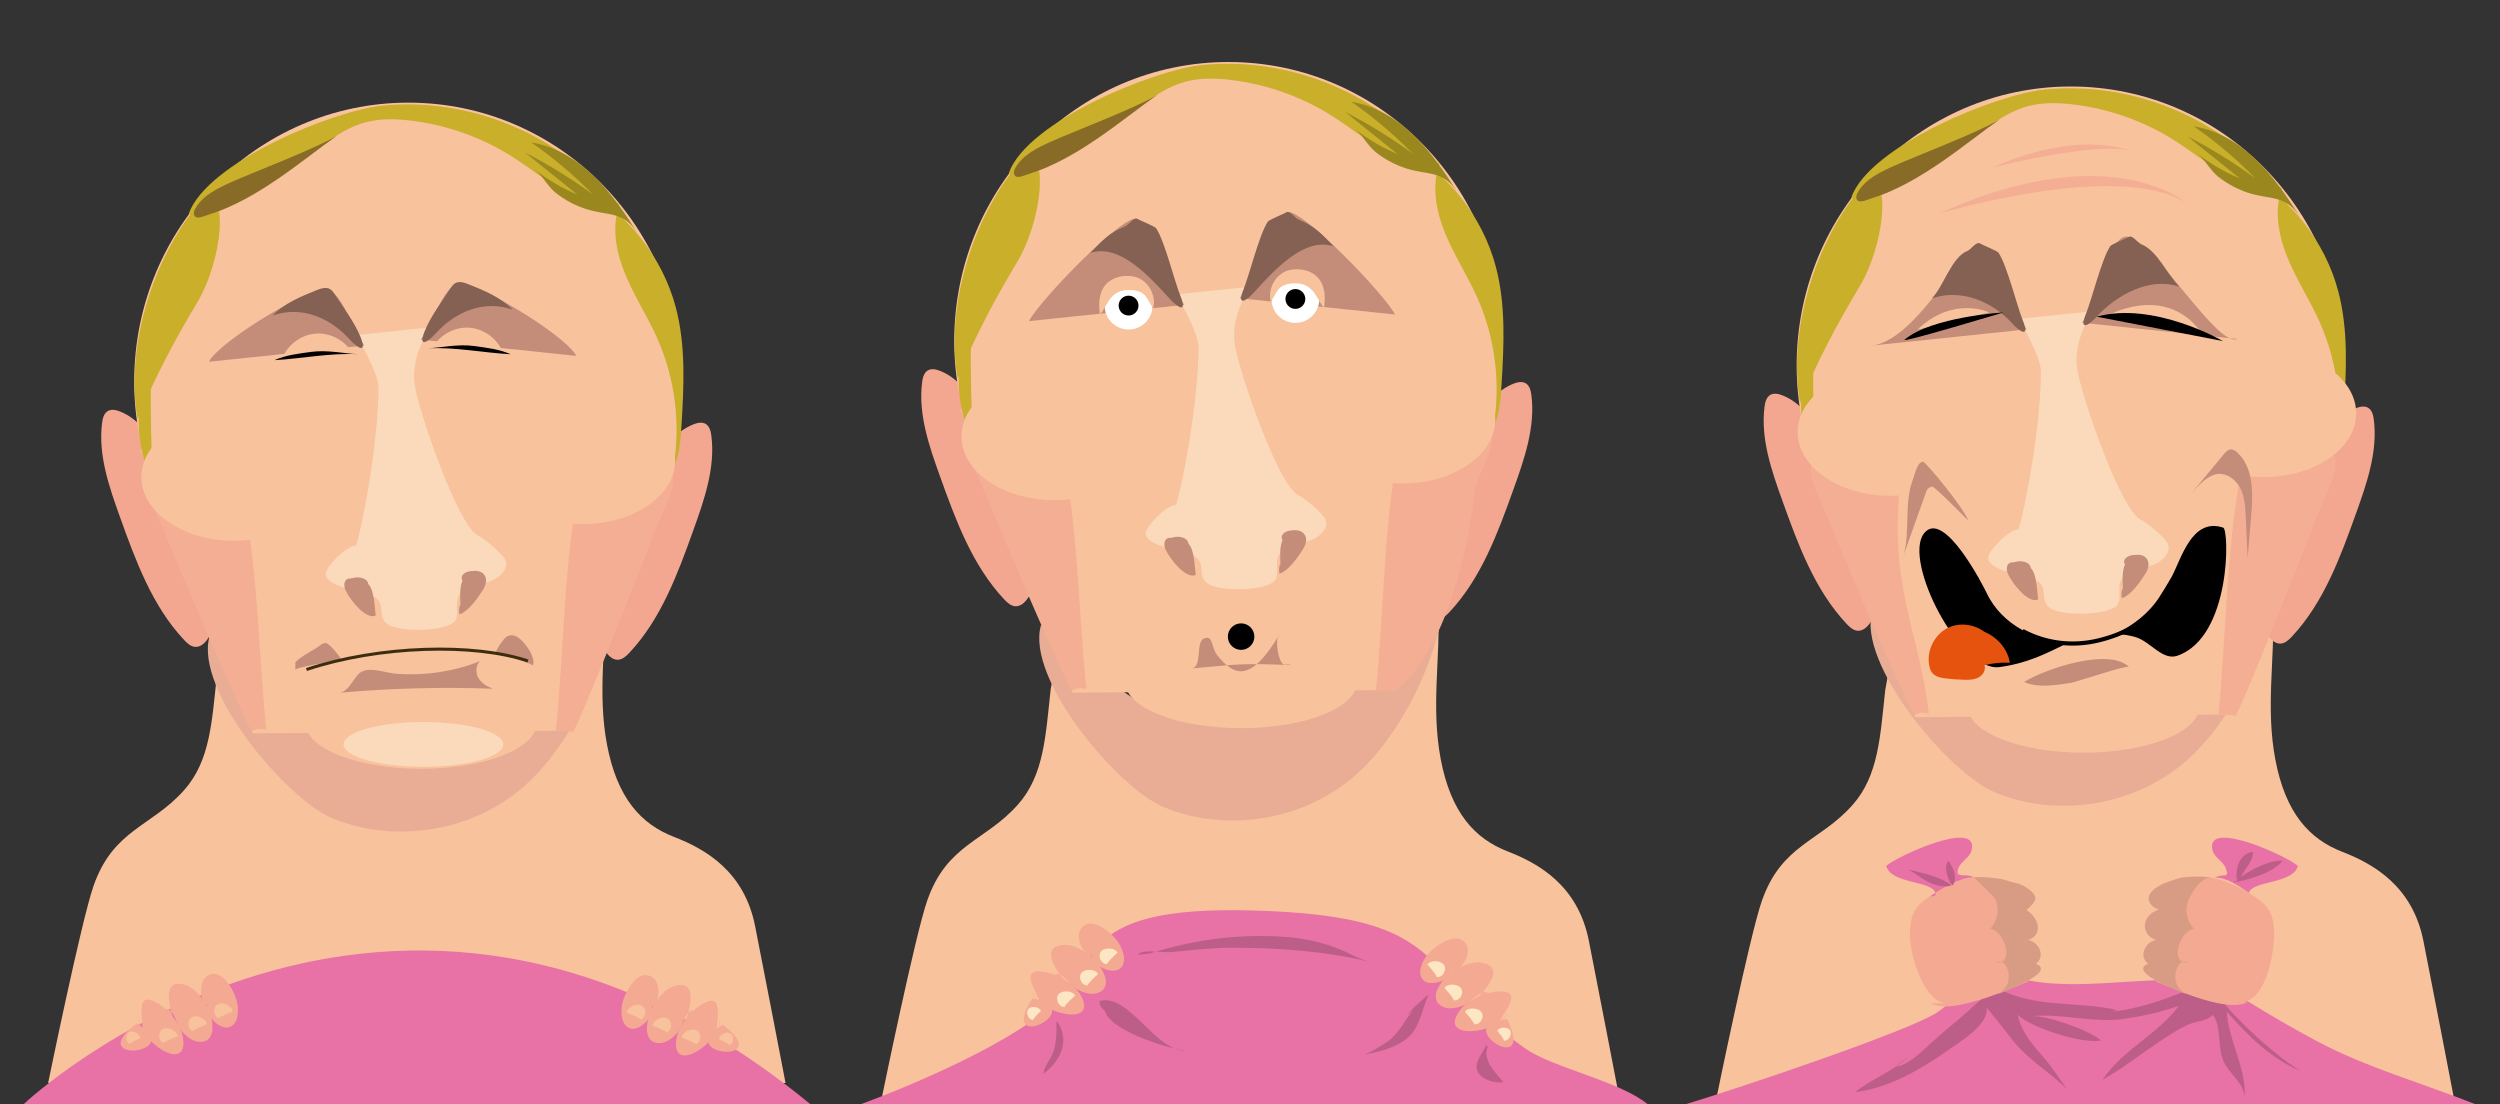 <?xml version="1.0" encoding="utf-8"?>
<!-- Generator: Adobe Illustrator 22.0.1, SVG Export Plug-In . SVG Version: 6.00 Build 0)  -->
<svg version="1.1" id="Ebene_1" xmlns="http://www.w3.org/2000/svg" xmlns:xlink="http://www.w3.org/1999/xlink" x="0px" y="0px"
	 width="600px" height="265px" viewBox="0 0 600 265" style="enable-background:new 0 0 600 265;" xml:space="preserve">
<rect x="0" y="0" width="600" height="265" fill="#333333" stroke="none"/>
<style type="text/css">
	.st0{fill:#F8C29D;}
	.st1{fill:#E872A5;}
	.st2{fill:#F4AA92;}
	.st3{fill:#E9AC94;}
	.st4{fill:#F3A690;}
	.st5{fill:#C38D79;}
	.st6{fill:#FBDABC;}
	.st7{fill:#846153;}
	.st8{fill:#C9AF2A;}
	.st9{fill:#896B28;}
	.st10{fill:#F4AE94;}
	.st11{fill:none;stroke:#3D2D10;stroke-width:0.738;stroke-miterlimit:10;}
	.st12{fill:#9A881F;}
	.st13{fill:#BD5E88;}
	.st14{fill:#FDE6C4;}
	.st15{fill:#FFFFFF;}
	.st16{fill:#D89C85;}
	.st17{fill:none;stroke:#000000;stroke-miterlimit:10;}
	.st18{fill:#E6530F;}
</style>
<g>
	<path class="st0" d="M52.064,161.986c-1.219,11.062-1.564,20.531-7.851,27.617c-7.898,8.9-17.034,9.412-21.781,23.061
		c-2.938,8.443-10.879,47.256-10.879,47.256c13.206-0.1,170.696,0.44,176.977,0c0,0-5.546-28.871-7.315-37.709
		c-2.616-13.066-11.843-18.412-19.474-21.367c-7.847-3.037-13.631-9.234-16.075-22.217c-2.329-12.371-0.101-23.959-0.503-36.527
		c-13.491,12.953-24.638,30.064-41.488,31.01c-12.521,0.703-26.376,1.389-38.52-4.146c-2.731-1.246-7.601-3.268-9.718-6.436
		c-1.305-1.955-1.481-5.107-2.498-5.4"/>
	<path class="st1" d="M5.668,265c0,0,87.809-83,188.809,0H5.668z"/>
	<g>
		<path class="st2" d="M34.148,248.053c0.533-2.955-2.289-11.111,4.056-7.062c2.542,1.621,5.225,4.941,5.707,8.062
			c1.381,8.934-10.746,0.74-10.513-4.75"/>
		<path class="st2" d="M41.898,245.553c-0.937-2.883-3.568-10.977,2.506-9.199c3.025,0.885,5.484,4.863,6.244,7.705
			c0.662,2.473,0.666,5.939-2.556,6c-1.775,0.033-3.345-1.301-4.45-2.562c-1.331-1.52-1.671-5-3.744-5.443"/>
		<path class="st2" d="M49.385,241.58c-1.966-3.238-1.388-7.436,1.612-7.836c2.815-0.377,5.085,4.006,5.735,6.141
			c0.616,2.023,0.752,5.945-1.834,6.674c-2.262,0.635-6.27-3.357-5-5.756"/>
		<path class="st2" d="M32.797,245.631C19.716,255.49,45.197,253.018,32.797,245.631"/>
		<path class="st0" d="M52.275,244.461c0.981-0.701,2.479-1.287,3.58-1.709c-0.135-1.395-2.603-2.504-3.781-1.59
			c-1.099,0.854-0.766,3.008,0.503,3.197"/>
		<path class="st0" d="M46.061,247.566c0.981-0.699,2.479-1.287,3.58-1.709c-0.135-1.395-2.603-2.504-3.781-1.59
			c-1.099,0.854-0.766,3.01,0.503,3.199"/>
		<path class="st0" d="M39.071,250.414c0.981-0.699,2.479-1.287,3.58-1.709c-0.135-1.395-2.603-2.504-3.781-1.59
			c-1.099,0.854-0.766,3.01,0.503,3.199"/>
		<path class="st0" d="M30.971,250.629c0.743-0.596,1.877-1.094,2.711-1.453c-0.102-1.184-1.971-2.127-2.863-1.35
			c-0.832,0.725-0.58,2.557,0.381,2.717"/>
	</g>
	<g>
		<path class="st2" d="M172.115,248.342c-0.533-2.955,2.289-11.111-4.056-7.062c-2.542,1.621-5.225,4.941-5.707,8.062
			c-1.381,8.934,10.746,0.74,10.513-4.75"/>
		<path class="st2" d="M164.365,245.842c0.937-2.883,3.568-10.977-2.506-9.199c-3.025,0.885-5.484,4.863-6.244,7.705
			c-0.662,2.473-0.665,5.939,2.556,6c1.775,0.033,3.345-1.301,4.45-2.562c1.331-1.52,1.671-5,3.744-5.443"/>
		<path class="st2" d="M156.877,241.869c1.966-3.238,1.388-7.436-1.612-7.836c-2.815-0.377-5.085,4.006-5.735,6.141
			c-0.616,2.023-0.752,5.945,1.834,6.674c2.262,0.635,6.27-3.357,5-5.756"/>
		<path class="st2" d="M173.466,245.92C186.547,255.779,161.066,253.307,173.466,245.92"/>
		<path class="st0" d="M153.988,244.75c-0.981-0.701-2.48-1.287-3.58-1.709c0.135-1.395,2.603-2.504,3.781-1.59
			c1.099,0.854,0.766,3.008-0.503,3.197"/>
		<path class="st0" d="M160.202,247.855c-0.981-0.699-2.479-1.287-3.58-1.709c0.135-1.395,2.603-2.504,3.781-1.59
			c1.099,0.854,0.766,3.01-0.503,3.199"/>
		<path class="st0" d="M167.192,250.703c-0.981-0.699-2.48-1.287-3.58-1.709c0.135-1.395,2.603-2.504,3.781-1.59
			c1.099,0.854,0.766,3.01-0.503,3.199"/>
		<path class="st0" d="M175.292,250.918c-0.743-0.596-1.877-1.094-2.711-1.453c0.102-1.184,1.971-2.127,2.863-1.35
			c0.832,0.725,0.58,2.557-0.381,2.717"/>
	</g>
	<g>
		<path class="st3" d="M79.603,196.306c15.302,6.417,34.177,3.214,46.506-7.892c3.45-3.108,6.392-6.748,8.974-10.608
			c5.273-7.883,9.082-16.742,11.176-25.992c-6.324,11.805-20.499,16.796-33.625,19.45c-10.849,2.193-22.031,3.49-32.984,1.896
			c-9.284-1.351-21.571-15.497-29.341-20.5C46.514,165.619,68.879,191.809,79.603,196.306z"/>
		<g>
			<g>
				<path class="st4" d="M37.219,108.588c-1.001-4.343-4.211-8.115-8.338-9.798c-0.967-0.394-2.118-0.665-3.016-0.133
					c-0.934,0.554-1.229,1.752-1.367,2.829c-0.979,7.675,1.676,15.298,4.289,22.581c3.779,10.531,7.75,21.382,15.408,29.54
					c0.745,0.794,1.63,1.608,2.718,1.652c1.497,0.061,2.61-1.323,3.395-2.599c2.633-4.284,4.574-8.992,5.726-13.887"/>
				<path class="st4" d="M158.005,111.672c1.001-4.343,4.212-8.115,8.339-9.798c0.967-0.394,2.118-0.665,3.016-0.133
					c0.934,0.554,1.229,1.752,1.367,2.829c0.979,7.675-1.676,15.298-4.289,22.581c-3.779,10.531-7.75,21.382-15.408,29.54
					c-0.745,0.794-1.63,1.608-2.718,1.652c-1.497,0.061-2.61-1.323-3.395-2.599c-2.633-4.284-4.574-8.992-5.726-13.887"/>
				<ellipse class="st0" cx="98.004" cy="91.577" rx="65.795" ry="66.942"/>
				<polygon class="st0" points="33.739,107.909 60.647,176.008 137.565,175.351 163.125,106.483 				"/>
				<ellipse class="st0" cx="101.054" cy="173.531" rx="27.763" ry="10.989"/>
				<path class="st5" d="M115.214,158.685c-1.091,0.987-1.127,2.791-0.378,4.057s2.102,2.062,3.49,2.55
					c-12.323-0.444-24.674-0.119-36.956,0.972c2.673-0.238,3.541-4.213,5.57-5.125c2.314-1.04,5.678,0.375,8.195,0.565
					C101.935,162.216,108.867,161.191,115.214,158.685z"/>
				<g>
					<path class="st6" d="M85.403,130.978c-1.819-0.302-7.341,5.01-7.23,6.85c0.191,3.166,8.805,3.937,11.615,5.408
						c3.018,1.581,0.503,4.702,3.314,6.627c2.811,1.925,15.359,1.882,16.387-1.366c0.507-1.604-0.148-3.414,0.41-5.001
						c0.914-2.598,4.261-3.093,6.935-3.752c2.674-0.659,5.697-3.244,4.318-5.628c-0.745-1.289-4.878-4.87-6.248-5.452
						c-4.842-2.057-13.991-28.812-15.273-35.657c-1.386-7.407,3.479-14.412,3.776-13.775c0.149,0.319,0.052-0.67-0.298-0.637
						L85.496,80.4c0,0,5.348,9.041,5.348,12.607C90.844,105.925,86.946,126.736,85.403,130.978z"/>
					<path class="st5" d="M83.257,140.204c0,0.902,1.149,1.633,2.566,1.633s2.566-0.731,2.566-1.633s-1.149-1.633-2.566-1.633
						S83.257,139.302,83.257,140.204z"/>
					<path class="st5" d="M110.795,138.69c0,0.902,1.149,1.633,2.566,1.633s2.566-0.731,2.566-1.633s-1.149-1.633-2.566-1.633
						S110.795,137.788,110.795,138.69z"/>
					<path class="st5" d="M90.164,147.749c-2.38,1.014-6.032-3.659-7.181-5.976c-0.43-0.867-0.546-2.053,0.183-2.689
						c0.874-0.763,4.359,0.346,5.222,1.12C89.823,141.489,89.914,145.839,90.164,147.749"/>
					<path class="st5" d="M110.476,144.555c-0.035-1.357-0.13-2.732,0.161-4.058s1.039-2.628,2.261-3.219
						c1.222-0.59,2.934-0.221,3.529,0.999c0.536,1.099,0.051,2.424-0.617,3.448c-1.223,1.874-3.313,4.92-5.42,5.675
						c-0.33,0.207-0.283-2.188,0.105-2.155"/>
					<g>
						<path class="st5" d="M79.183,69.515c3.871,2.868,5.505,9.995,8.249,13.405L50.12,86.825
							C52.939,81.543,76.484,67.515,79.183,69.515z"/>
						<path class="st0" d="M67.732,86.041c1.269-3.311,4.567-5.745,8.104-5.981c3.538-0.236,7.13,1.737,8.828,4.85
							c-6.004-0.845-12.181-0.44-18.024,1.181"/>
						<path d="M85.937,85.009c-6.799-0.337-13.342,1.049-20.061,1.427c2.623-1.194,5.832-1.581,8.665-1.967
							C78.614,83.915,81.99,84.814,85.937,85.009z"/>
						<path class="st7" d="M80.292,70.584c-0.293-0.449-0.604-0.911-1.062-1.189c-0.962-0.583-2.195-0.174-3.239,0.246
							c-3.802,1.529-7.724,3.138-10.575,6.082c7.015-2.432,13.792,0.547,18.509,5.745c2.135,2.352,4.186,3.315,2.585-0.624
							C85.069,77.295,82.38,73.783,80.292,70.584z"/>
					</g>
					<g>
						<path class="st5" d="M109.267,68.105c-3.871,2.868-5.505,9.995-8.249,13.405l37.312,3.905
							C135.511,80.132,111.966,66.104,109.267,68.105z"/>
						<path class="st0" d="M120.718,84.63c-1.269-3.311-4.567-5.745-8.104-5.981c-3.538-0.236-7.13,1.737-8.828,4.85
							c6.004-0.845,12.181-0.44,18.024,1.181"/>
						<path d="M102.513,83.599c6.799-0.337,13.342,1.049,20.061,1.427c-2.623-1.194-5.832-1.581-8.665-1.967
							C109.836,82.505,106.46,83.403,102.513,83.599z"/>
						<path class="st7" d="M108.158,69.174c0.293-0.449,0.604-0.911,1.063-1.189c0.962-0.583,2.195-0.174,3.239,0.245
							c3.802,1.529,7.724,3.138,10.575,6.082c-7.015-2.432-13.792,0.547-18.509,5.745c-2.135,2.352-4.186,3.315-2.585-0.624
							C103.381,75.884,106.07,72.372,108.158,69.174z"/>
					</g>
				</g>
				<path class="st8" d="M47.337,72.582c-5.675,9.505-10.067,17.796-14.311,28.02c-2.317-12.832,0.89-29.751,8.911-43.485
					C55.433,34.006,55.212,59.394,47.337,72.582z"/>
				<path class="st8" d="M91.854,25.344c18.112-1.76,36.862,4.686,50.065,17.208c1.87,1.773,3.76,4.003,3.534,6.57
					c-8.395-0.423-15.094-6.735-22.161-11.288c-7.473-4.815-16.059-7.89-24.89-8.915c-3.547-0.411-7.189-0.49-10.64,0.427
					c-6.146,1.633-11.001,6.183-16.24,9.787c-4.147,2.852-21.311,15.668-26.199,12.102C49.798,38.838,80.163,26.48,91.854,25.344z"
					/>
				<path class="st8" d="M148.67,49.025c-1.936,5.374-0.82,11.407,1.344,16.693s5.321,10.109,7.659,15.321
					c4.378,9.76,5.761,20.839,3.919,31.375c1.512-3.194,1.758-6.819,1.971-10.346c0.571-9.474,1.057-19.138-1.376-28.311
					c-3.187-12.015-11.524-22.57-22.474-28.454"/>
				<path class="st9" d="M55.491,43.718c-3.273,1.478-6.751,3.134-8.564,6.234c-0.291,0.497-0.536,1.095-0.334,1.634
					c0.464,1.24,2.154,0.333,3.42-0.054c12.063-3.683,23.121-13.622,30.954-19.01C75.331,35.85,61.472,41.053,55.491,43.718z"/>
				<path class="st8" d="M33.505,97.231c-0.776,6.237,0.354,12.698,3.201,18.3c-0.44-8.417-0.608-16.848-0.503-25.275
					c-0.341,0.184-0.594,0.522-0.674,0.901"/>
				<path class="st10" d="M63.922,175.186c-1.113-0.44-2.43-0.328-3.452,0.295c-0.655,0.399-19.069-42.62-20.533-46.652
					c-1.495-4.119-7.866-14.572-1.772-16.06c2.23-0.544,5.408,1.168,7.448,1.838c4.291,1.409,7.619,1.881,12.102,1.199
					C61.89,134.807,61.939,155.785,63.922,175.186z"/>
				<path class="st10" d="M133.412,175.422c0,0,3.416-0.139,4.044,0.279c0.638,0.425,18.297-44.158,19.76-48.19
					c1.495-4.119,7.867-14.572,1.772-16.06c-2.23-0.545-5.408,1.168-7.448,1.838c-4.291,1.409-7.619,1.881-12.102,1.199
					C135.264,133.487,135.395,156.02,133.412,175.422z"/>
				<path class="st5" d="M70.859,158.992c1.259-1.494,4.379-2.889,5.887-4.038c0.457-0.348,0.976-0.693,1.518-0.604
					c0.921,0.151,3.726,3.736,3.641,3.922c-0.12,0.262-8.666,1.332-11.047,2.392c0.022,0.194,0.032-1.185,0.054-0.991"/>
				<path class="st5" d="M127.871,159.745c0.586-0.083-5.914-2.601-8.888-3.018c-0.034-0.708,2.382-4.336,3.044-4.085
					c0,0,1.563-1.169,4.162,2.199C128.79,158.21,127.871,159.745,127.871,159.745z"/>
				<ellipse class="st0" cx="56.227" cy="114.476" rx="22.295" ry="15.307"/>
				<ellipse class="st0" cx="139.752" cy="110.482" rx="22.295" ry="15.307"/>
				<path class="st11" d="M73.55,160.683c17.431-5.81,40.383-6.392,53.166-2.034"/>
			</g>
			<path class="st12" d="M128.379,40.719c3.119,2.452,6.57,4.48,10.23,6.011c-4.202-3.377-8.404-6.755-12.606-10.132
				c5.667,2.918,11.108,6.277,16.256,10.036c-4.507-4.6-9.45-8.773-14.74-12.445c5.691,0.897,10.839,4.056,14.987,8.055
				c4.147,3.999,7.397,8.822,10.494,13.68c-3.602-5.473-7.02-3.99-12.527-5.815c-2.55-0.845-4.956-2.14-7.065-3.805
				C131.434,44.746,130.238,42.181,128.379,40.719z"/>
		</g>
		<ellipse class="st6" cx="101.615" cy="178.656" rx="19.164" ry="5.366"/>
	</g>
</g>
<g>
	<path class="st0" d="M252.158,165.477c-1.219,11.062-1.563,20.531-7.851,27.617c-7.898,8.9-17.034,9.412-21.781,23.061
		c-2.938,8.443-10.879,47.256-10.879,47.256c13.206-0.1,170.696,0.439,176.976,0c0,0-5.545-28.871-7.314-37.709
		c-2.617-13.066-11.844-18.412-19.475-21.367c-7.846-3.037-13.631-9.234-16.074-22.217c-2.328-12.371-0.102-23.959-0.504-36.527
		c-13.49,12.953-24.637,30.064-41.487,31.01c-12.521,0.703-26.376,1.389-38.52-4.146c-2.73-1.246-7.601-3.268-9.718-6.436
		c-1.305-1.955-1.481-5.107-2.498-5.4"/>
	<g>
		<path class="st1" d="M206.613,265c0,0,26.008-9.354,41.206-20.076c18.056-12.74,7.505-27.717,53.199-26.4
			c47.779,1.375,38.434,14.229,64.955,33.047c6.686,4.744,22.596,7.797,29.449,13.43H206.613V265z"/>
		<path class="st13" d="M275.884,228.838c10.126-3.17,20.5-4.668,31.289-4.07c6.727,0.371,12.141,1.729,17.883,4.689
			c1.291,0.666,2.713,1.121,4.023,1.451c-11.211-2.68-22.013-3.445-33.62-3.445c-4.946,0-9.599,0.609-14.426,1.049
			c-1.895,0.174-7.326-0.82-7.9,0.67"/>
		<path class="st13" d="M253.533,245.344c0.057,2.352,0.038,4.617-0.664,6.893c-0.586,1.9-2.36,3.623-2.378,5.459
			c4.187-3.275,6.239-7.785,3.387-12.352"/>
		<path class="st13" d="M356.69,252.564c0.217,3.256,2.422,4.9,4.1,7.17c-1.947,0.293-5.32-0.576-6.188-2.625
			c-0.938-2.213,1.283-4.289,2.096-6.314c-0.291-0.068,0.205,0.205,0.336,0.395"/>
		<path class="st13" d="M265.224,240.873c-2.032,5.705,14.983,10.793,19.496,11.346c-7.511,0.174-13.642-13.898-20.818-11.98
			c-0.041,1.295,0.718,2.221,2.01,2.699"/>
		<path class="st13" d="M340.184,241.561c-2.674,2.059-3.867,6.002-6.893,8.201c-1.717,1.246-4.057,2.631-5.803,3.338
			c3.779-0.717,8.686-1.887,11.338-5.004c2.088-2.453,2.678-6.592,4.074-9.508c-1.668,1.531-3.854,3.23-5.123,5.037"/>
	</g>
	<g>
		<path class="st2" d="M249.86,241.379c-0.562-2.949-6.121-9.551,1.253-8.047c2.955,0.604,6.65,2.74,8.219,5.479
			c4.493,7.846-9.766,4.545-11.517-0.662"/>
		<path class="st2" d="M256.198,236.266c-1.908-2.354-7.267-8.967-0.96-9.486c3.142-0.258,6.864,2.574,8.592,4.953
			c1.505,2.072,2.751,5.307-0.234,6.518c-1.645,0.668-3.588-0.014-5.073-0.795c-1.787-0.941-3.353-4.068-5.447-3.738"/>
		<path class="st2" d="M261.763,229.873c-2.997-2.318-3.962-6.443-1.306-7.893c2.492-1.361,6.184,1.914,7.555,3.674
			c1.301,1.67,2.835,5.281,0.681,6.889c-1.883,1.404-7.057-0.885-6.731-3.58"/>
		<path class="st2" d="M247.731,239.604C239.056,253.498,261.955,242.051,247.731,239.604"/>
		<path class="st14" d="M265.493,231.525c0.664-1.006,1.853-2.09,2.729-2.879c-0.626-1.254-3.328-1.404-4.1-0.129
			c-0.719,1.191,0.364,3.084,1.617,2.805"/>
		<path class="st14" d="M260.807,236.654c0.665-1.006,1.853-2.092,2.729-2.881c-0.626-1.252-3.328-1.402-4.1-0.127
			c-0.719,1.189,0.364,3.084,1.617,2.805"/>
		<path class="st14" d="M255.303,241.818c0.665-1.006,1.853-2.09,2.729-2.879c-0.626-1.254-3.328-1.404-4.1-0.129
			c-0.719,1.191,0.364,3.084,1.617,2.807"/>
		<path class="st14" d="M247.819,244.924c0.48-0.822,1.36-1.695,2.01-2.328c-0.521-1.07-2.603-1.279-3.157-0.234
			c-0.517,0.975,0.375,2.594,1.33,2.4"/>
	</g>
	<g>
		<path class="st2" d="M359.444,246.148c0.879-2.871,7.127-8.824-0.367-8.137c-3.002,0.275-6.91,1.996-8.768,4.549
			c-5.324,7.307,9.211,5.584,11.52,0.598"/>
		<path class="st2" d="M353.701,240.373c2.154-2.133,8.203-8.119,1.99-9.324c-3.094-0.6-7.104,1.809-9.082,3.984
			c-1.723,1.895-3.314,4.973-0.479,6.504c1.561,0.844,3.568,0.379,5.129-0.236c1.879-0.74,3.777-3.678,5.824-3.121"/>
		<path class="st2" d="M348.867,233.41c3.232-1.977,4.643-5.971,2.16-7.703c-2.328-1.625-6.355,1.229-7.91,2.828
			c-1.477,1.516-3.395,4.939-1.43,6.771c1.719,1.602,7.109-0.109,7.082-2.822"/>
		<path class="st2" d="M361.754,244.615C368.858,259.375,347.348,245.494,361.754,244.615"/>
		<path class="st14" d="M344.981,234.645c-0.553-1.072-1.615-2.281-2.398-3.16c0.758-1.178,3.461-1.031,4.088,0.32
			c0.586,1.264-0.697,3.025-1.914,2.611"/>
		<path class="st14" d="M349.076,240.254c-0.549-1.072-1.611-2.279-2.398-3.16c0.762-1.176,3.463-1.031,4.09,0.32
			c0.586,1.264-0.699,3.025-1.912,2.613"/>
		<path class="st14" d="M353.985,245.99c-0.551-1.072-1.613-2.281-2.398-3.16c0.76-1.178,3.461-1.031,4.088,0.32
			c0.586,1.262-0.697,3.025-1.912,2.611"/>
		<path class="st14" d="M361.084,249.893c-0.387-0.867-1.166-1.832-1.744-2.533c0.635-1.004,2.729-0.986,3.164,0.113
			c0.408,1.025-0.656,2.537-1.584,2.24"/>
	</g>
	<g>
		<path class="st3" d="M279.14,193.643c15.302,6.417,34.177,3.214,46.506-7.892c3.45-3.108,6.393-6.748,8.974-10.608
			c5.273-7.883,9.082-16.742,11.176-25.992c-6.324,11.805-20.499,16.796-33.625,19.45c-10.849,2.193-22.031,3.49-32.984,1.896
			c-9.284-1.351-21.571-15.497-29.341-20.5C246.051,162.956,268.416,189.146,279.14,193.643z"/>
		<g>
			<path class="st4" d="M234.029,98.834c-1.001-4.343-4.212-8.115-8.338-9.798c-0.967-0.394-2.118-0.665-3.016-0.133
				c-0.934,0.554-1.229,1.752-1.367,2.829c-0.979,7.675,1.676,15.298,4.289,22.581c3.779,10.531,7.75,21.382,15.408,29.539
				c0.745,0.794,1.63,1.608,2.718,1.652c1.497,0.061,2.61-1.323,3.395-2.599c2.633-4.284,4.574-8.992,5.726-13.887"/>
			<path class="st4" d="M354.815,101.918c1.001-4.343,4.212-8.115,8.339-9.798c0.967-0.394,2.118-0.665,3.016-0.133
				c0.934,0.554,1.229,1.752,1.366,2.829c0.979,7.675-1.675,15.298-4.289,22.581c-3.779,10.531-7.75,21.382-15.408,29.54
				c-0.745,0.794-1.63,1.608-2.718,1.652c-1.497,0.061-2.61-1.323-3.395-2.599c-2.633-4.284-4.574-8.992-5.726-13.887"/>
			<ellipse class="st0" cx="294.814" cy="81.823" rx="65.795" ry="66.942"/>
			<polygon class="st0" points="230.549,98.155 257.457,166.255 334.375,165.597 359.935,96.729 			"/>
			<ellipse class="st0" cx="297.864" cy="163.777" rx="27.763" ry="10.989"/>
			<path class="st5" d="M307.046,152.313c-1.091,0.987-0.338,5.229,0.411,6.495c0.749,1.266,1.045,0.323,2.433,0.811
				c-12.323-0.444-11.637-0.28-23.92,0.811c2.673-0.237,0.917-6.251,2.945-7.163c2.314-1.04,1.699,2.146,3.3,4.098
				C296.143,162.152,300.048,164.082,307.046,152.313z"/>
			<path class="st6" d="M282.213,121.224c-1.819-0.301-7.341,5.01-7.23,6.85c0.191,3.166,8.805,3.937,11.615,5.408
				c3.018,1.581,0.503,4.702,3.314,6.627s15.359,1.882,16.387-1.366c0.507-1.604-0.149-3.414,0.41-5.001
				c0.914-2.598,4.261-3.093,6.935-3.752c2.674-0.659,5.697-3.244,4.318-5.628c-0.745-1.289-4.878-4.87-6.248-5.452
				c-4.842-2.057-13.991-28.812-15.273-35.657c-1.386-7.407,3.479-14.411,3.776-13.774c0.149,0.318,0.052-0.67-0.298-0.637
				l-17.613,1.805c0,0,5.348,9.041,5.348,12.607C287.654,96.171,283.756,116.982,282.213,121.224z"/>
			<path class="st5" d="M280.067,130.45c0,0.902,1.149,1.633,2.566,1.633s2.566-0.731,2.566-1.633s-1.149-1.633-2.566-1.633
				S280.067,129.548,280.067,130.45z"/>
			<path class="st5" d="M307.605,128.936c0,0.902,1.149,1.633,2.566,1.633c1.417,0,2.566-0.731,2.566-1.633
				s-1.149-1.633-2.566-1.633C308.754,127.303,307.605,128.034,307.605,128.936z"/>
			<path class="st5" d="M286.974,137.996c-2.38,1.014-6.032-3.659-7.181-5.976c-0.43-0.867-0.546-2.053,0.183-2.689
				c0.874-0.763,4.359,0.346,5.223,1.12C286.633,131.735,286.724,136.086,286.974,137.996"/>
			<path class="st5" d="M307.286,134.802c-0.035-1.357-0.13-2.732,0.161-4.058c0.291-1.326,1.039-2.628,2.261-3.219
				s2.934-0.221,3.529,0.999c0.536,1.099,0.051,2.424-0.617,3.448c-1.223,1.874-3.314,4.92-5.42,5.675
				c-0.33,0.207-0.283-2.188,0.105-2.155"/>
			<path class="st8" d="M244.147,62.828c-5.675,9.505-10.066,17.796-14.311,28.02c-2.317-12.832,0.89-29.751,8.911-43.485
				C252.243,24.252,252.022,49.64,244.147,62.828z"/>
			<path class="st8" d="M288.664,15.59c18.112-1.76,36.862,4.686,50.065,17.208c1.87,1.773,3.76,4.003,3.534,6.57
				c-8.395-0.423-15.095-6.735-22.161-11.288c-7.473-4.815-16.059-7.89-24.89-8.915c-3.547-0.411-7.189-0.49-10.64,0.427
				c-6.146,1.633-11.001,6.183-16.24,9.787c-4.147,2.852-21.311,15.669-26.199,12.102C246.608,29.084,276.973,16.726,288.664,15.59z
				"/>
			<path class="st8" d="M345.48,39.271c-1.936,5.374-0.82,11.407,1.344,16.693s5.321,10.11,7.659,15.321
				c4.378,9.76,5.761,20.839,3.919,31.375c1.512-3.194,1.759-6.819,1.971-10.346c0.571-9.474,1.058-19.138-1.376-28.311
				c-3.187-12.015-11.524-22.57-22.474-28.454"/>
			<path class="st9" d="M252.301,33.964c-3.273,1.478-6.751,3.134-8.565,6.234c-0.29,0.497-0.536,1.095-0.334,1.634
				c0.464,1.24,2.154,0.333,3.42-0.054c12.063-3.683,23.121-13.622,30.954-19.01C272.141,26.096,258.282,31.299,252.301,33.964z"/>
			<path class="st8" d="M230.315,87.478c-0.777,6.237,0.354,12.698,3.201,18.3c-0.44-8.417-0.608-16.848-0.503-25.276
				c-0.341,0.184-0.594,0.522-0.674,0.901"/>
			<path class="st10" d="M260.732,165.432c-1.113-0.44-2.43-0.328-3.452,0.295c-0.654,0.399-19.069-42.62-20.533-46.652
				c-1.495-4.119-7.866-14.572-1.772-16.06c2.23-0.545,5.408,1.168,7.448,1.838c4.291,1.409,7.619,1.881,12.102,1.199
				C258.7,125.053,258.749,146.031,260.732,165.432z"/>
			<path class="st10" d="M330.222,165.668c0,0,3.416-0.139,4.044,0.279c0.638,0.425,14.879-9.238,19.76-48.19
				c0.545-4.348,7.866-14.572,1.772-16.06c-2.23-0.544-5.408,1.168-7.448,1.838c-4.291,1.409-7.619,1.881-12.102,1.199
				C332.074,123.733,332.205,146.266,330.222,165.668z"/>
			<ellipse class="st0" cx="253.037" cy="104.722" rx="22.295" ry="15.307"/>
			<ellipse class="st0" cx="336.562" cy="100.729" rx="22.295" ry="15.307"/>
			<path class="st12" d="M325.189,30.965c3.119,2.452,6.57,4.48,10.23,6.011c-4.202-3.378-8.404-6.755-12.606-10.132
				c5.667,2.918,11.108,6.277,16.256,10.037c-4.507-4.6-9.45-8.773-14.74-12.445c5.691,0.897,10.84,4.056,14.987,8.055
				s7.397,8.822,10.494,13.68c-3.602-5.473-7.02-3.99-12.527-5.815c-2.55-0.845-4.956-2.14-7.065-3.805
				C328.244,34.992,327.048,32.427,325.189,30.965z"/>
			<g>
				<g>
					<path class="st5" d="M273.065,52.583c3.871,2.868,8.433,17.173,11.177,20.583l-37.312,3.905
						C249.749,71.789,270.366,50.583,273.065,52.583z"/>
					<path class="st7" d="M277.482,54.792c-0.293-0.449-3.958-1.93-4.417-2.208c-0.962-0.584-2.048,1.346-3.092,1.766
						c-3.802,1.529-5.468,3.433-8.319,6.377c7.015-2.432,14.364,5.788,19.081,10.987c2.135,2.352,4.186,3.315,2.585-0.624
						C281.879,67.541,279.57,57.99,277.482,54.792z"/>
				</g>
				<circle class="st15" cx="270.857" cy="73.342" r="5.742"/>
				<path class="st0" d="M270.75,69.591c4.629-0.024,4.425,2.374,6.016,4.37c0.781-2.987-1.066-6.42-3.988-7.414
					c-2.743-0.933-10.193-0.47-8.798,8.835C265.536,74.244,266.067,69.615,270.75,69.591z"/>
				<path d="M268.477,73.342c0-1.314,1.065-2.38,2.38-2.38c1.314,0,2.38,1.065,2.38,2.38c0,1.314-1.065,2.379-2.38,2.379
					C269.543,75.721,268.477,74.656,268.477,73.342z"/>
			</g>
			<g>
				<g>
					<path class="st5" d="M308.683,50.993c-3.871,2.868-8.433,17.173-11.177,20.583l37.312,3.906
						C332,70.198,311.383,48.993,308.683,50.993z"/>
					<path class="st7" d="M304.267,53.201c0.293-0.449,3.958-1.93,4.417-2.208c0.962-0.583,2.048,1.347,3.092,1.767
						c3.802,1.529,5.468,3.433,8.319,6.377c-7.015-2.432-14.364,5.788-19.081,10.987c-2.135,2.352-4.186,3.315-2.585-0.624
						C299.87,65.95,302.178,56.4,304.267,53.201z"/>
				</g>
				<circle class="st15" cx="310.892" cy="71.752" r="5.742"/>
				<path class="st0" d="M310.998,68c-4.629-0.024-4.425,2.374-6.016,4.37c-0.781-2.987,1.066-6.419,3.989-7.414
					c2.743-0.933,10.193-0.47,8.798,8.835C316.213,72.654,315.681,68.025,310.998,68z"/>
				<path d="M313.271,71.752c0-1.314-1.065-2.38-2.38-2.38c-1.314,0-2.379,1.065-2.379,2.38c0,1.314,1.065,2.38,2.379,2.38
					C312.206,74.131,313.271,73.066,313.271,71.752z"/>
			</g>
			<path d="M294.683,152.788c0-1.757,1.424-3.181,3.181-3.181c1.757,0,3.181,1.424,3.181,3.181s-1.424,3.181-3.181,3.181
				C296.107,155.969,294.683,154.544,294.683,152.788z"/>
		</g>
	</g>
</g>
<g>
	<path class="st0" d="M452.463,165.574c-1.219,11.062-1.564,20.531-7.851,27.617c-7.899,8.9-17.033,9.412-21.781,23.061
		c-2.938,8.443-10.878,47.256-10.878,47.256c13.206-0.1,170.697,0.439,176.976,0c0,0-5.545-28.871-7.314-37.709
		c-2.617-13.066-11.844-18.412-19.475-21.367c-7.846-3.037-13.631-9.234-16.074-22.217c-2.328-12.371-0.102-23.959-0.504-36.527
		c-13.49,12.953-24.637,30.064-41.488,31.01c-12.519,0.703-26.375,1.389-38.519-4.146c-2.731-1.246-7.602-3.268-9.719-6.436
		c-1.305-1.955-1.48-5.107-2.496-5.4"/>
	<g>
		<path class="st1" d="M485.993,235.059c-0.273,0.012-0.73-0.023-0.611-0.076c9.449,2.268,20.998,0.729,30.682,0.34
			c4.283-0.17,6.646-0.91,10.676,0.248c3.066,0.883,7.768,0.633,10.268,2.105c0.504,0.297,1.5,2.043,2.56,2.695
			c5.281,3.252,10.842,6.504,16.402,9.467c12.023,6.402,25.279,10.072,38.088,15.162c-5.13,0-186.11,0-189.48,0
			c9.436-2.756,55.05-17.926,60.757-22.32c2.396-1.846,8.803-6.014,8.508-8.912c-0.459,0.332-0.477,0.467-0.816,0.99
			c1.018,0.178,1.715-0.137,1.854-0.225"/>
		<path class="st13" d="M454.835,256.053c3.166-0.375,6.283-3.617,8.584-5.719c3.262-2.979,6.76-5.625,9.982-8.637
			c1.891-1.768,3.914-3.16,5.537-4.943c8.17,5.312,20.195,3.475,29.189,5.668c-0.42,0.166-0.799,0.262-1.215,0.377
			c8.74-0.939,17.645-4.824,25.668-8.457c-0.146,0.133-0.365,0.211-0.629,0.27c-1.029,4.309,4.385,9.062,7.064,11.744
			c3.486,3.488,9.674,8.744,13.355,10.787c-7.387-3.059-12.838-8.531-17.898-14.316c0.117,6.357,4.816,13.623,4.229,20.645
			c-0.047-3.426-3.543-5.617-4.953-8.549c-1.652-3.434-0.537-8.602-2.662-11.361c-1.648,1.703-4.199,1.438-6.346,2.527
			c-6.996,3.551-13.205,9.207-20.146,13.062c4.65-7.09,13.527-11.109,18.309-17.748c-3.945,1.416-8.479,2.447-12.863,3.092
			c-7.639,1.125-14.855-1.293-22.309-0.629c3.76-0.098,13.131,3.137,16.551,5.84c-3.969,0.977-16.82-2.906-20.014-6.17
			c0.549,3.332,3.145,6.818,5.412,9.309c2.557,2.809,4.199,5.525,6.334,8.457c-4.557-4.361-9.564-7.098-13.545-12.381
			c-1.824-2.418-4.049-5.08-5.729-7.158c0.912,4.098-6.834,8.572-9.73,10.635c-6.191,4.414-14.197,8.897-21.752,9.695
			c3.783-3.09,9.389-5.117,12.801-8.549"/>
		<g>
			<path class="st2" d="M466.761,240.766c-5.146-0.822-8.195-11.094-8.354-15.832c-0.221-6.664,2.098-8.266,6.689-10.996
				c2.088-1.242,5.655-3.286,8.635-3.389c4.505-0.155,6.844,2.138,9.377,3.598c5.467,3.152,3.289,4.752-2.721,6.66
				c9.615-2.514,6.584,5.256,1.664,8.338c3.402,0.402,5.033,2.99,4.582,6.477c-5.957,2.475-18.889,7.975-23.207,5.145"/>
			<path class="st16" d="M473.732,210.549c2.006-0.168,6.219,0.154,8.049,0.814c1.924,0.697,2.77,0.466,4.51,1.62
				c3.453,2.295,2.29,3.338,0.092,5.441c3.074,1.984,4.014,5.981,0.34,7.197c2.617,0.35,4.295,3.957,1.896,5.674
				c5.166,2.047-7.809,6.617-9.119,7.383c1.56-1.217,2.52-2.115,2.607-4.146c0.074-1.734-0.953-4.611-3.162-3.508
				c4.68,0.451,2.215-7.635-1.338-8.092c1.977-2.125,2.32-4.992,1.047-7.52"/>
			<path class="st1" d="M464.544,214.871c0.275-3.721-10.578-2.393-11.856-7.039c2.203-2.154,22.385-11.518,20.502-3.77
				c-0.43,1.764-2.584,2.666-3.182,4.324c-0.951,2.639,1.643,1.031,3.723,2.162c-3.277-0.014-7.602,2.699-10.307,4.402
				c-0.389,0.396,0.199,0.023,0.309,0.191"/>
		</g>
		<g>
			<path class="st2" d="M538.523,240.435c5.146-0.822,7.103-10.763,7.26-15.503c0.221-6.662-2.096-8.264-6.688-10.994
				c-4.377-2.604-10.342-4.763-16.684-2.986c-6.077,1.702-4.619,7.947,1.391,9.855c-9.613-2.514-6.582,5.256-1.664,8.338
				c-3.4,0.402-5.033,2.99-4.582,6.477c5.959,2.475,17.695,7.58,22.012,4.75"/>
			<path class="st16" d="M530.46,210.549c-2.006-0.168-6.219-0.258-8.049,0.402c-1.924,0.697-3.09,0.877-4.828,2.031
				c-3.455,2.295-1.578,4.68,0.555,5.289c-4.417,1.523-4.344,6.131-0.67,7.35c-2.617,0.35-4.297,3.957-1.898,5.674
				c-5.166,2.047,7.811,6.617,9.121,7.383c-1.561-1.217-2.52-2.115-2.608-4.146c-0.076-1.734,0.951-4.611,3.16-3.508
				c-4.68,0.451-2.215-7.637,1.338-8.092c-1.975-2.125-2.32-4.992-1.045-7.52C526.454,213.592,527.816,211.164,530.46,210.549"/>
			<path class="st1" d="M531.001,204.062c0.428,1.764,2.584,2.666,3.182,4.324c0.951,2.639-0.463,1.098-2.543,2.229
				c2.861-0.012,5.62,2.003,8.075,3.647c0.911-2.975,10.587-2.059,11.789-6.431C549.3,205.678,529.116,196.314,531.001,204.062z"/>
		</g>
		<path class="st13" d="M467.738,212.684c-3.77,0.438-6.576-2.035-9.576-3.965c3.957,0.945,7.701,1.766,10.406,3.92
			c-1.082-1.617-2.283-4.746-0.908-6.02c1.162,1.68,2.074,3.768,1.154,5.707"/>
		<path class="st13" d="M537.128,210.435c-0.18,0.393-0.449,0.494-0.365,0.984c-0.172-3.074,0.459-6.324,3.904-7.041
			c0.232,2.367-1.936,3.979-2.766,6.02c2.518-1.773,6.836-4.029,9.949-3.832c-2.377,2.984-8.125,4.545-11.768,5.242
			c0.062-0.523,0.336-0.137,0.688-0.299"/>
	</g>
	<g>
		<path class="st3" d="M478.635,190.101c15.302,6.417,34.177,3.214,46.506-7.892c3.45-3.108,6.393-6.748,8.974-10.608
			c5.273-7.883,9.082-16.742,11.176-25.992c-6.324,11.805-20.499,16.796-33.626,19.45c-10.849,2.193-22.031,3.49-32.984,1.896
			c-9.284-1.351-21.571-15.497-29.341-20.5C445.546,159.414,467.911,185.604,478.635,190.101z"/>
		<g>
			<path class="st4" d="M436.208,104.715c-1.001-4.343-4.212-8.115-8.339-9.798c-0.967-0.394-2.118-0.665-3.016-0.133
				c-0.934,0.554-1.229,1.752-1.366,2.829c-0.979,7.675,1.676,15.298,4.289,22.581c3.779,10.531,7.75,21.382,15.408,29.539
				c0.745,0.794,1.63,1.608,2.718,1.652c1.497,0.061,2.61-1.323,3.395-2.599c2.633-4.284,4.574-8.992,5.726-13.887"/>
			<path class="st4" d="M556.994,107.799c1.001-4.343,4.212-8.115,8.339-9.798c0.967-0.394,2.118-0.665,3.016-0.133
				c0.934,0.554,1.229,1.752,1.367,2.829c0.979,7.675-1.676,15.298-4.289,22.581c-3.779,10.531-7.75,21.382-15.408,29.539
				c-0.745,0.794-1.63,1.608-2.718,1.652c-1.497,0.061-2.61-1.323-3.395-2.599c-2.633-4.284-4.574-8.992-5.726-13.887"/>
			<ellipse class="st0" cx="496.993" cy="87.704" rx="65.795" ry="66.942"/>
			<polygon class="st0" points="432.728,104.037 459.636,172.136 536.554,171.478 562.115,102.611 			"/>
			<ellipse class="st0" cx="500.043" cy="169.658" rx="27.763" ry="10.989"/>
			<path class="st6" d="M484.393,127.105c-1.819-0.301-7.341,5.01-7.23,6.85c0.191,3.166,8.805,3.936,11.615,5.408
				c3.018,1.581,0.503,4.702,3.314,6.627c2.811,1.925,15.359,1.882,16.386-1.366c0.507-1.604-0.148-3.414,0.41-5.001
				c0.914-2.598,4.261-3.093,6.935-3.752s5.697-3.244,4.318-5.628c-0.745-1.289-4.878-4.87-6.248-5.452
				c-4.842-2.057-13.991-28.812-15.272-35.657c-1.387-7.407,3.479-14.411,3.776-13.774c0.149,0.318,0.052-0.67-0.298-0.637
				l-17.613,1.805c0,0,5.348,9.041,5.348,12.607C489.833,102.053,485.935,122.864,484.393,127.105z"/>
			<path class="st5" d="M482.246,136.331c0,0.902,1.149,1.633,2.566,1.633s2.566-0.731,2.566-1.633s-1.149-1.633-2.566-1.633
				S482.246,135.429,482.246,136.331z"/>
			<path class="st5" d="M509.784,134.818c0,0.902,1.149,1.633,2.566,1.633s2.566-0.731,2.566-1.633s-1.149-1.633-2.566-1.633
				S509.784,133.916,509.784,134.818z"/>
			<path class="st5" d="M489.154,143.877c-2.38,1.014-6.032-3.658-7.181-5.976c-0.43-0.867-0.546-2.053,0.183-2.689
				c0.874-0.763,4.359,0.346,5.223,1.12C488.812,137.617,488.904,141.967,489.154,143.877"/>
			<path class="st5" d="M509.465,140.683c-0.035-1.357-0.13-2.732,0.161-4.058c0.291-1.326,1.039-2.628,2.261-3.219
				c1.222-0.59,2.934-0.221,3.529,0.999c0.536,1.099,0.051,2.424-0.617,3.448c-1.223,1.874-3.314,4.92-5.42,5.675
				c-0.33,0.207-0.283-2.188,0.105-2.155"/>
			<path class="st8" d="M446.326,68.71c-5.675,9.505-10.067,17.796-14.311,28.02c-2.317-12.832,0.89-29.751,8.911-43.485
				C454.423,30.134,454.201,55.521,446.326,68.71z"/>
			<path class="st8" d="M490.843,21.472c18.112-1.76,36.862,4.685,50.065,17.208c1.87,1.773,3.76,4.003,3.535,6.57
				c-8.395-0.423-15.095-6.735-22.161-11.288c-7.473-4.815-16.059-7.89-24.89-8.915c-3.547-0.411-7.189-0.49-10.64,0.427
				c-6.146,1.633-11.001,6.183-16.241,9.787c-4.147,2.852-21.311,15.668-26.199,12.102
				C448.787,34.966,479.152,22.607,490.843,21.472z"/>
			<path class="st8" d="M547.659,45.153c-1.936,5.374-0.82,11.407,1.344,16.693s5.321,10.11,7.659,15.321
				c4.378,9.76,5.761,20.839,3.919,31.376c1.512-3.194,1.758-6.819,1.971-10.346c0.571-9.474,1.057-19.138-1.376-28.311
				c-3.187-12.015-11.524-22.57-22.474-28.454"/>
			<path class="st9" d="M454.481,39.846c-3.273,1.478-6.751,3.134-8.565,6.234c-0.29,0.497-0.536,1.095-0.335,1.634
				c0.464,1.24,2.154,0.333,3.42-0.054c12.063-3.683,23.121-13.622,30.954-19.01C474.32,31.977,460.462,37.18,454.481,39.846z"/>
			<path class="st8" d="M432.494,93.359c-0.777,6.237,0.354,12.698,3.201,18.3c-0.44-8.417-0.608-16.848-0.503-25.276
				c-0.341,0.184-0.594,0.522-0.674,0.901"/>
			<path class="st10" d="M462.912,171.314c-1.113-0.44-2.43-0.328-3.452,0.295c-0.655,0.399-19.069-42.62-20.533-46.652
				c-1.495-4.119-7.866-14.572-1.772-16.06c2.23-0.545,5.408,1.168,7.448,1.838c4.291,1.409,7.619,1.881,12.102,1.199
				C452.234,139.053,460.929,151.912,462.912,171.314z"/>
			<path class="st10" d="M532.401,171.549c0,0,3.416-0.139,4.044,0.279c0.638,0.425,18.297-44.159,19.76-48.19
				c1.495-4.119,7.866-14.572,1.772-16.06c-2.23-0.544-5.408,1.168-7.448,1.838c-4.291,1.409-7.619,1.881-12.102,1.199
				C534.253,129.614,534.384,152.148,532.401,171.549z"/>
			<ellipse class="st0" cx="453.735" cy="103.688" rx="22.295" ry="15.307"/>
			<ellipse class="st0" cx="543.187" cy="99.201" rx="22.295" ry="15.307"/>
			<path class="st12" d="M527.368,36.846c3.119,2.452,6.57,4.48,10.23,6.011c-4.202-3.377-8.404-6.755-12.606-10.132
				c5.667,2.918,11.108,6.277,16.255,10.037c-4.507-4.6-9.449-8.773-14.74-12.445c5.691,0.897,10.84,4.056,14.987,8.055
				c4.147,3.999,7.397,8.823,10.494,13.68c-3.602-5.473-7.02-3.99-12.527-5.815c-2.55-0.845-4.956-2.14-7.065-3.805
				C530.423,40.873,529.227,38.308,527.368,36.846z"/>
			<g>
				<g>
					<path class="st5" d="M475.244,58.465c3.871,2.868,8.433,17.173,11.177,20.583l-37.311,3.905
						C460.378,81.895,472.545,56.464,475.244,58.465z"/>
					<path class="st7" d="M479.661,60.673c-0.293-0.449-3.958-1.93-4.417-2.208c-0.962-0.583-2.048,1.347-3.092,1.767
						c-3.802,1.529-5.652,8.439-8.503,11.383c7.015-2.432,14.548,0.782,19.265,5.981c2.135,2.352,4.186,3.315,2.585-0.624
						C484.058,73.422,481.749,63.871,479.661,60.673z"/>
				</g>
			</g>
			<g>
				<g>
					<path class="st5" d="M510.863,56.874c-4.526-1.651-8.433,17.173-11.177,20.583l37.312,3.905
						C532.088,83.384,518.322,59.595,510.863,56.874z"/>
					<path class="st7" d="M506.446,59.083c0.293-0.449,3.958-1.93,4.417-2.208c0.962-0.583,2.048,1.347,3.092,1.767
						c3.802,1.529,6.196,7.225,9.047,10.169c-7.015-2.432-15.091,1.996-19.808,7.195c-2.135,2.352-4.186,3.315-2.585-0.624
						C502.049,71.832,504.358,62.281,506.446,59.083z"/>
				</g>
			</g>
			<path class="st0" d="M505.419,75.929c0,0,13.636-7.942,22.476,3.297L505.419,75.929z"/>
			<path d="M503.193,76.005l30.329,5.859C533.521,81.863,516.927,72.212,503.193,76.005z"/>
			<path class="st0" d="M477.409,74.979c0,0-8.606-4.131-17.212,4.131L477.409,74.979z"/>
			<path d="M457.099,81.519c-1.178,0.992,23.753-6.541,23.753-6.541S463.639,76.011,457.099,81.519z"/>
			<path d="M493.86,154.192c-4.709-0.812-13.199-3.719-17.051-11.854c-0.762-1.609-10.409-20.545-15.099-14.254
				c-4.964,6.66,8.657,33.292,18.167,32.017c6.318-0.847,10.748-2.98,16.123-5.678C495.279,154.38,494.563,154.313,493.86,154.192z"
				/>
			<path d="M533.562,126.628c-7.618-2.51-10.082,7.699-12.43,11.924c-0.657,1.182-2.149,3.596-2.878,4.735
				c-2.41,3.763-6.256,6.852-10.601,8.824c1.963,0.137,3.783,0.433,4.999,0.829c3.575,1.163,6.391,5.672,9.939,4.429
				C535.504,152.844,535.056,127.12,533.562,126.628z"/>
			<path class="st17" d="M485.416,151.269c0,0.054,0,0.108,0,0.162c5.574,3.01,11.977,3.758,18.139,2.29
				c6.162-1.469,11.802-4.63,16.956-8.312"/>
			<path class="st18" d="M477.669,153.027c-2.294-2.934-6.699-3.979-10.067-2.387c-3.367,1.591-5.357,5.658-4.547,9.293
				c0.118,0.529,0.293,1.057,0.621,1.489c0.748,0.984,2.093,1.256,3.32,1.406c1.479,0.18,2.968,0.286,4.458,0.317
				c1.175,0.024,2.405-0.012,3.436-0.576c1.031-0.564,1.778-1.817,1.392-2.927c1.984-0.495,4.041-0.693,6.083-0.587
				c-0.782-4.965-5.96-8.797-10.937-8.092"/>
			<path class="st5" d="M510.964,160.058c-0.531-0.515-12.561,3.615-14.038,3.846c-3.376,0.528-8.055,1.259-11.123-0.244
				C490.877,160.514,506.124,155.36,510.964,160.058z"/>
			<path class="st5" d="M462.465,117.512c0.357-0.357,0.779-0.721,1.284-0.727c0.553-0.006,6.208,5.703,8.616,8.15
				c-1.428-3.645-10.188-13.939-10.733-14.077c-1.367-0.347-2.121,3.116-2.611,4.438c-1.996,5.388-0.629,12.11-2.064,17.675"/>
			<path class="st5" d="M531.738,113.844c2.337-0.563,4.754,1.083,5.878,3.209c1.123,2.126,1.257,4.618,1.366,7.019
				c0.15,3.28,0.3,6.559,0.45,9.839c0.286-3.394,0.573-6.787,0.859-10.181c0.45-5.33,0.606-11.47-3.314-15.108
				c-0.452-0.419-1.011-0.812-1.626-0.761c-0.675,0.055-1.182,0.617-1.615,1.138c-2.831,3.412-5.661,6.825-8.493,10.236
				C526.918,117.317,529.157,114.467,531.738,113.844z"/>
			<path class="st10" d="M465.808,51.067c-1.623,0.733,41.494-12.843,58.783-2.47C524.59,48.597,506.313,32.79,465.808,51.067z"/>
			<path class="st10" d="M478.157,40.199c0,0,25.687-6.422,33.096-3.952C511.253,36.247,499.398,30.814,478.157,40.199z"/>
		</g>
	</g>
</g>
</svg>

